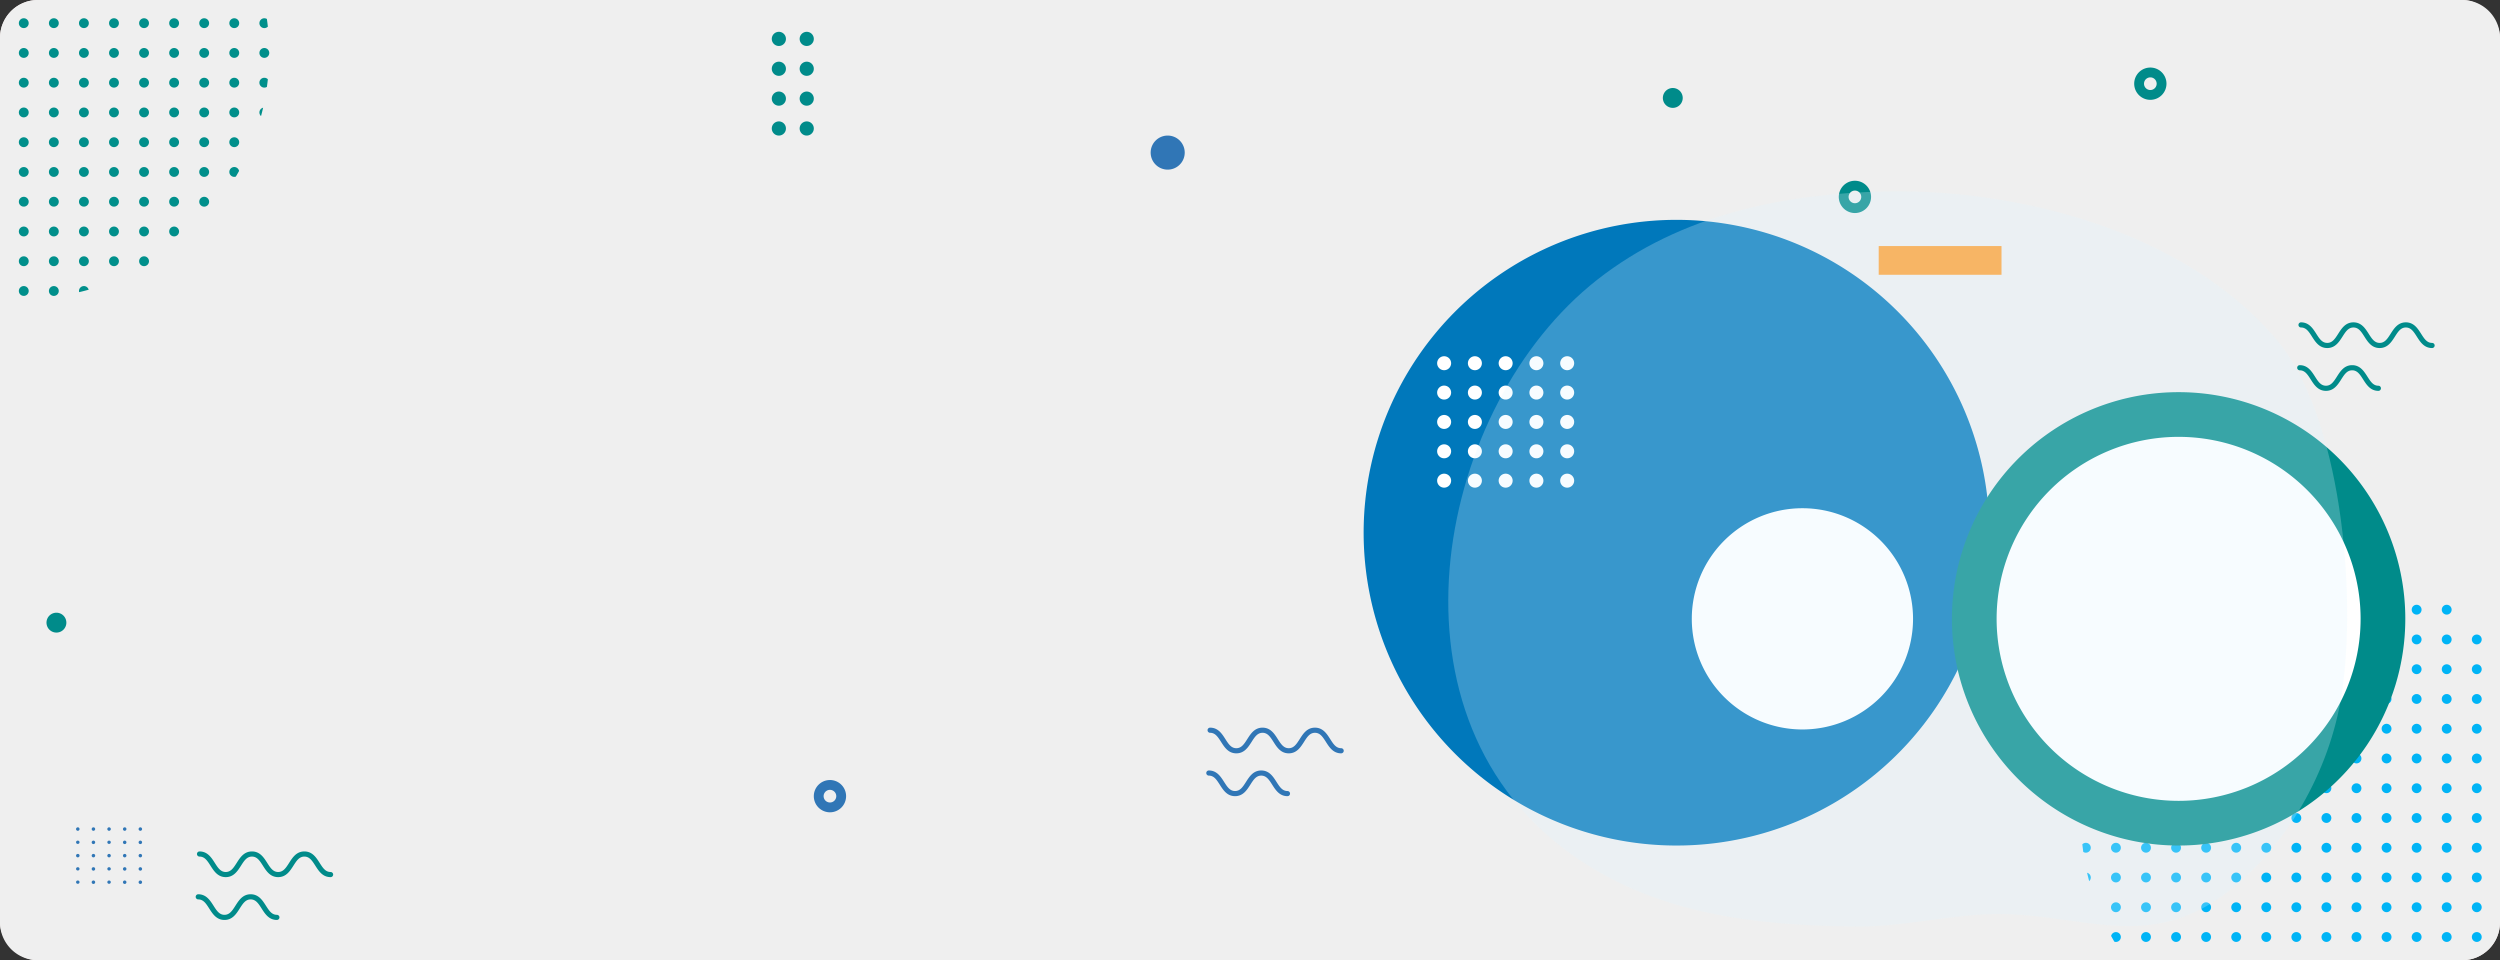 <svg xmlns="http://www.w3.org/2000/svg" xmlns:xlink="http://www.w3.org/1999/xlink" width="1320" height="507" viewBox="0 0 1320 507">
  <rect x="0" y="0" width="1320" height="507" fill="#333333" stroke="none"/>
  <defs>
    <clipPath id="clip-path">
      <rect id="Rectángulo_346465" data-name="Rectángulo 346465" width="1320" height="507" rx="20" transform="translate(144.333 70)" fill="#fceae8"/>
    </clipPath>
    <clipPath id="clip-path-2">
      <rect id="Rectángulo_346464" data-name="Rectángulo 346464" width="1369.035" height="599.53" fill="#008b8a"/>
    </clipPath>
    <clipPath id="clip-path-3">
      <rect id="Rectángulo_33768" data-name="Rectángulo 33768" width="550" height="431" transform="translate(-10438 -12832)" fill="none" stroke="#707070" stroke-width="1"/>
    </clipPath>
    <clipPath id="clip-path-4">
      <rect id="Rectángulo_33845" data-name="Rectángulo 33845" width="550" height="377.205" transform="translate(0 0)" fill="none"/>
    </clipPath>
    <clipPath id="clip-path-5">
      <rect id="Rectángulo_33841" data-name="Rectángulo 33841" width="474.637" height="388.239" fill="none"/>
    </clipPath>
  </defs>
  <g id="Grupo_1015243" data-name="Grupo 1015243" transform="translate(-144.333 -71)">
    <path id="Trazado_710606" data-name="Trazado 710606" d="M713,351.75a8.99,8.99,0,1,1-8.992-8.99A8.992,8.992,0,0,1,713,351.75" transform="translate(487.367 203.771)" fill="#3076b6"/>
    <g id="Grupo_1002305" data-name="Grupo 1002305" transform="translate(11218.248 12512.086)">
      <path id="Trazado_99257" data-name="Trazado 99257" d="M416.049,103.656a.918.918,0,1,1-.918-.877A.9.9,0,0,1,416.049,103.656Z" transform="translate(-11447.97 -12119.038)" fill="#3076b6"/>
      <path id="Trazado_99258" data-name="Trazado 99258" d="M424.495,103.656a.918.918,0,1,1-.917-.877A.9.9,0,0,1,424.495,103.656Z" transform="translate(-11448.161 -12119.038)" fill="#3076b6"/>
      <path id="Trazado_99259" data-name="Trazado 99259" d="M432.941,103.656a.918.918,0,1,1-.917-.877A.9.9,0,0,1,432.941,103.656Z" transform="translate(-11448.352 -12119.038)" fill="#3076b6"/>
      <path id="Trazado_99260" data-name="Trazado 99260" d="M441.388,103.656a.918.918,0,1,1-.918-.877A.9.9,0,0,1,441.388,103.656Z" transform="translate(-11448.543 -12119.038)" fill="#3076b6"/>
      <path id="Trazado_99261" data-name="Trazado 99261" d="M449.834,103.656a.918.918,0,1,1-.917-.877A.9.9,0,0,1,449.834,103.656Z" transform="translate(-11448.733 -12119.038)" fill="#3076b6"/>
      <ellipse id="Elipse_3975" data-name="Elipse 3975" cx="0.917" cy="0.877" rx="0.917" ry="0.877" transform="translate(-11033.756 -12009.241)" fill="#3076b6"/>
      <path id="Trazado_99268" data-name="Trazado 99268" d="M424.495,111.164a.918.918,0,1,1-.917-.877A.9.9,0,0,1,424.495,111.164Z" transform="translate(-11448.161 -12119.528)" fill="#3076b6"/>
      <ellipse id="Elipse_3976" data-name="Elipse 3976" cx="0.917" cy="0.877" rx="0.917" ry="0.877" transform="translate(-11017.245 -12009.241)" fill="#3076b6"/>
      <path id="Trazado_99269" data-name="Trazado 99269" d="M441.388,111.164a.918.918,0,1,1-.918-.877A.9.9,0,0,1,441.388,111.164Z" transform="translate(-11448.543 -12119.528)" fill="#3076b6"/>
      <path id="Trazado_99270" data-name="Trazado 99270" d="M449.834,111.164a.918.918,0,1,1-.917-.877A.9.9,0,0,1,449.834,111.164Z" transform="translate(-11448.733 -12119.528)" fill="#3076b6"/>
      <path id="Trazado_99274" data-name="Trazado 99274" d="M416.049,118.672a.918.918,0,1,1-.918-.878A.9.9,0,0,1,416.049,118.672Z" transform="translate(-11447.97 -12120.019)" fill="#3076b6"/>
      <path id="Trazado_99275" data-name="Trazado 99275" d="M424.495,118.672a.918.918,0,1,1-.917-.878A.9.9,0,0,1,424.495,118.672Z" transform="translate(-11448.161 -12120.019)" fill="#3076b6"/>
      <path id="Trazado_99276" data-name="Trazado 99276" d="M432.941,118.672a.918.918,0,1,1-.917-.878A.9.9,0,0,1,432.941,118.672Z" transform="translate(-11448.352 -12120.019)" fill="#3076b6"/>
      <path id="Trazado_99277" data-name="Trazado 99277" d="M441.388,118.672a.918.918,0,1,1-.918-.878A.9.9,0,0,1,441.388,118.672Z" transform="translate(-11448.543 -12120.019)" fill="#3076b6"/>
      <path id="Trazado_99278" data-name="Trazado 99278" d="M449.834,118.672a.918.918,0,1,1-.917-.878A.9.9,0,0,1,449.834,118.672Z" transform="translate(-11448.733 -12120.019)" fill="#3076b6"/>
      <ellipse id="Elipse_3980" data-name="Elipse 3980" cx="0.917" cy="0.877" rx="0.917" ry="0.877" transform="translate(-11033.756 -11995.206)" fill="#3076b6"/>
      <path id="Trazado_99285" data-name="Trazado 99285" d="M424.495,126.18a.918.918,0,1,1-.917-.878A.9.9,0,0,1,424.495,126.18Z" transform="translate(-11448.161 -12120.509)" fill="#3076b6"/>
      <ellipse id="Elipse_3981" data-name="Elipse 3981" cx="0.917" cy="0.877" rx="0.917" ry="0.877" transform="translate(-11017.245 -11995.206)" fill="#3076b6"/>
      <path id="Trazado_99286" data-name="Trazado 99286" d="M441.388,126.18a.918.918,0,1,1-.918-.878A.9.9,0,0,1,441.388,126.18Z" transform="translate(-11448.543 -12120.509)" fill="#3076b6"/>
      <path id="Trazado_99287" data-name="Trazado 99287" d="M449.834,126.18a.918.918,0,1,1-.917-.878A.9.9,0,0,1,449.834,126.18Z" transform="translate(-11448.733 -12120.509)" fill="#3076b6"/>
      <ellipse id="Elipse_3985" data-name="Elipse 3985" cx="0.917" cy="0.877" rx="0.917" ry="0.877" transform="translate(-11033.756 -11988.189)" fill="#3076b6"/>
      <path id="Trazado_99291" data-name="Trazado 99291" d="M424.495,133.688a.918.918,0,1,1-.917-.878A.9.9,0,0,1,424.495,133.688Z" transform="translate(-11448.161 -12120.999)" fill="#3076b6"/>
      <ellipse id="Elipse_3986" data-name="Elipse 3986" cx="0.917" cy="0.877" rx="0.917" ry="0.877" transform="translate(-11017.245 -11988.189)" fill="#3076b6"/>
      <path id="Trazado_99292" data-name="Trazado 99292" d="M441.388,133.688a.918.918,0,1,1-.918-.878A.9.9,0,0,1,441.388,133.688Z" transform="translate(-11448.543 -12120.999)" fill="#3076b6"/>
      <path id="Trazado_99293" data-name="Trazado 99293" d="M449.834,133.688a.918.918,0,1,1-.917-.878A.9.9,0,0,1,449.834,133.688Z" transform="translate(-11448.733 -12120.999)" fill="#3076b6"/>
    </g>
    <rect id="Rectángulo_346463" data-name="Rectángulo 346463" width="1320" height="507" rx="20" transform="translate(144.333 71)" fill="#fceae8"/>
    <path id="Trazado_710607" data-name="Trazado 710607" d="M20,0H1300a20,20,0,0,1,20,20V487a20,20,0,0,1-20,20H20A20,20,0,0,1,0,487V20A20,20,0,0,1,20,0Z" transform="translate(144.333 71)" fill="#efefef"/>
    <g id="Enmascarar_grupo_998582" data-name="Enmascarar grupo 998582" transform="translate(0 1)" clip-path="url(#clip-path)">
      <g id="Grupo_1002307" data-name="Grupo 1002307" transform="translate(130.266 27.66)">
        <g id="Grupo_1002306" data-name="Grupo 1002306" clip-path="url(#clip-path-2)">
          <path id="Trazado_710608" data-name="Trazado 710608" d="M240.761,109.982a2.6,2.6,0,1,1-2.6,2.6,2.6,2.6,0,0,1,2.6-2.6m-18.483,2.6a2.6,2.6,0,1,0,2.6-2.6,2.6,2.6,0,0,0-2.6,2.6m-15.874,0a2.6,2.6,0,1,0,2.6-2.6,2.6,2.6,0,0,0-2.6,2.6M5.2,96.871a2.585,2.585,0,0,0-.864-1.923c-.385,1.47-.761,2.944-1.1,4.434A2.6,2.6,0,0,0,5.2,96.871m185.324,15.71a2.6,2.6,0,1,0,2.6-2.6,2.6,2.6,0,0,0-2.6,2.6M2.6,115.177a2.6,2.6,0,1,0-1.359-4.806c-.186,1.338-.356,2.678-.5,4.028a2.587,2.587,0,0,0,1.859.778m76.787-2.6a2.6,2.6,0,1,0,2.6-2.6,2.6,2.6,0,0,0-2.6,2.6m47.632,0a2.6,2.6,0,1,0,2.6-2.6,2.6,2.6,0,0,0-2.6,2.6m-15.88,0a2.6,2.6,0,1,0,2.6-2.6,2.6,2.6,0,0,0-2.6,2.6m-15.875,0a2.6,2.6,0,1,0,2.6-2.6,2.6,2.6,0,0,0-2.6,2.6m47.635,0a2.6,2.6,0,1,0,2.6-2.6,2.593,2.593,0,0,0-2.6,2.6m79.379-15.71a2.6,2.6,0,1,0,2.6-2.6,2.607,2.607,0,0,0-2.6,2.6m-63.505,15.71a2.6,2.6,0,1,0,2.6-2.6,2.6,2.6,0,0,0-2.6,2.6m15.877,0a2.6,2.6,0,1,0,2.605-2.6,2.595,2.595,0,0,0-2.605,2.6m15.877-15.71a2.6,2.6,0,1,0,2.6-2.6,2.6,2.6,0,0,0-2.6,2.6m-47.627,0a2.6,2.6,0,1,0,2.6-2.6,2.6,2.6,0,0,0-2.6,2.6m15.874,0a2.6,2.6,0,1,0,2.6-2.6,2.6,2.6,0,0,0-2.6,2.6m-127.017,0a2.6,2.6,0,1,0,2.6-2.6,2.6,2.6,0,0,0-2.6,2.6m174.649,0a2.6,2.6,0,1,0,2.6-2.6,2.6,2.6,0,0,0-2.6,2.6m31.753,0a2.6,2.6,0,1,0,2.6-2.6,2.608,2.608,0,0,0-2.6,2.6m-63.508,0a2.6,2.6,0,1,0,2.605-2.6,2.6,2.6,0,0,0-2.605,2.6m-111.143,0a2.6,2.6,0,1,0,2.6-2.6,2.607,2.607,0,0,0-2.6,2.6m-15.872,0a2.6,2.6,0,1,0,2.6-2.6,2.6,2.6,0,0,0-2.6,2.6m31.753,0a2.6,2.6,0,1,0,2.6-2.6,2.6,2.6,0,0,0-2.6,2.6m47.632,0a2.6,2.6,0,1,0,2.6-2.6,2.6,2.6,0,0,0-2.6,2.6m-31.755,0a2.6,2.6,0,1,0,2.6-2.6,2.6,2.6,0,0,0-2.6,2.6m15.875,0a2.6,2.6,0,1,0,2.6-2.6,2.606,2.606,0,0,0-2.6,2.6m-95.262,0a2.6,2.6,0,1,0,2.6-2.6,2.6,2.6,0,0,0-2.6,2.6m47.629,15.71a2.6,2.6,0,1,0,2.6-2.6,2.6,2.6,0,0,0-2.6,2.6M47.633,128.293a2.6,2.6,0,1,0,2.6-2.6,2.6,2.6,0,0,0-2.6,2.6m-31.756,0a2.6,2.6,0,1,0,2.6-2.6,2.6,2.6,0,0,0-2.6,2.6m47.629,0a2.6,2.6,0,1,0,2.6-2.6,2.6,2.6,0,0,0-2.6,2.6M2.6,146.607a2.6,2.6,0,1,0,0-5.2,2.574,2.574,0,0,0-1.859.784c.144,1.353.313,2.687.5,4.025a2.6,2.6,0,0,0,1.359.394m76.787-18.314a2.6,2.6,0,1,0,2.6-2.6,2.6,2.6,0,0,0-2.6,2.6M174.649,144a2.6,2.6,0,1,0,2.605-2.6,2.6,2.6,0,0,0-2.605,2.6m-79.385-15.71a2.6,2.6,0,1,0,2.6-2.6,2.6,2.6,0,0,0-2.6,2.6M158.772,144a2.6,2.6,0,1,0,2.6-2.6,2.6,2.6,0,0,0-2.6,2.6m63.505,0a2.6,2.6,0,1,0,2.6-2.6,2.607,2.607,0,0,0-2.6,2.6m-31.752,0a2.6,2.6,0,1,0,2.6-2.6,2.6,2.6,0,0,0-2.6,2.6m47.632,0a2.6,2.6,0,1,0,2.6-2.6,2.608,2.608,0,0,0-2.6,2.6M206.4,144a2.6,2.6,0,1,0,2.6-2.6,2.6,2.6,0,0,0-2.6,2.6M31.755,128.293a2.6,2.6,0,1,0,2.6-2.6,2.6,2.6,0,0,0-2.6,2.6M0,128.293a2.6,2.6,0,1,0,2.6-2.6,2.6,2.6,0,0,0-2.6,2.6m15.877-15.712a2.6,2.6,0,1,0,2.6-2.6,2.6,2.6,0,0,0-2.6,2.6m222.28,15.712a2.6,2.6,0,1,0,2.6-2.6,2.6,2.6,0,0,0-2.6,2.6m-15.88,0a2.6,2.6,0,1,0,2.6-2.6,2.6,2.6,0,0,0-2.6,2.6M31.755,112.581a2.6,2.6,0,1,0,2.6-2.6,2.594,2.594,0,0,0-2.6,2.6m15.878,0a2.6,2.6,0,1,0,2.6-2.6,2.6,2.6,0,0,0-2.6,2.6M142.9,128.293a2.6,2.6,0,1,0,2.6-2.6,2.6,2.6,0,0,0-2.6,2.6m15.874,0a2.6,2.6,0,1,0,2.6-2.6,2.6,2.6,0,0,0-2.6,2.6m-47.633,0a2.6,2.6,0,1,0,2.6-2.6,2.6,2.6,0,0,0-2.6,2.6m95.265,0a2.6,2.6,0,1,0,2.6-2.6,2.6,2.6,0,0,0-2.6,2.6m-79.385,0a2.6,2.6,0,1,0,2.6-2.6,2.6,2.6,0,0,0-2.6,2.6m63.507,0a2.6,2.6,0,1,0,2.6-2.6,2.6,2.6,0,0,0-2.6,2.6m-15.877,0a2.6,2.6,0,1,0,2.605-2.6,2.6,2.6,0,0,0-2.605,2.6M79.387,18.314a2.6,2.6,0,1,0,2.6-2.6,2.594,2.594,0,0,0-2.6,2.6M206.4,65.446a2.6,2.6,0,1,0,2.6-2.6,2.592,2.592,0,0,0-2.6,2.6M127.018,34.027a2.6,2.6,0,1,0,2.6-2.6,2.6,2.6,0,0,0-2.6,2.6m-31.755,0a2.6,2.6,0,1,0,2.6-2.6,2.6,2.6,0,0,0-2.6,2.6m15.875,0a2.6,2.6,0,1,0,2.6-2.6,2.6,2.6,0,0,0-2.6,2.6m47.633,0a2.6,2.6,0,1,0,2.6-2.6,2.6,2.6,0,0,0-2.6,2.6m31.753,0a2.6,2.6,0,1,0,2.6-2.6,2.6,2.6,0,0,0-2.6,2.6m21.077,0a2.6,2.6,0,1,0-2.6,2.6,2.6,2.6,0,0,0,2.6-2.6M161.371,5.207a2.6,2.6,0,0,0,2.508-1.95c-1.664-.451-3.333-.881-5.029-1.27a2.749,2.749,0,0,0-.079.618,2.6,2.6,0,0,0,2.6,2.6m79.39,183.326a2.6,2.6,0,1,0,0,5.2,2.4,2.4,0,0,0,.839-.154c.583-.984,1.155-1.979,1.7-2.985a2.6,2.6,0,0,0-2.536-2.063M79.387,34.027a2.6,2.6,0,1,0,2.6-2.6,2.6,2.6,0,0,0-2.6,2.6m95.262,0a2.6,2.6,0,1,0,2.605-2.6,2.6,2.6,0,0,0-2.605,2.6m-127.015,0a2.6,2.6,0,1,0,2.6-2.6,2.6,2.6,0,0,0-2.6,2.6m15.872,0a2.6,2.6,0,1,0,2.6-2.6,2.607,2.607,0,0,0-2.6,2.6m79.393,0a2.6,2.6,0,1,0,2.6-2.6,2.6,2.6,0,0,0-2.6,2.6m47.627-15.713a2.6,2.6,0,1,0,2.6-2.6,2.595,2.595,0,0,0-2.6,2.6M111.139,2.605A2.6,2.6,0,1,0,113.739,0a2.6,2.6,0,0,0-2.6,2.605m63.51,15.709a2.6,2.6,0,1,0,2.605-2.6,2.594,2.594,0,0,0-2.605,2.6m-111.143,0a2.6,2.6,0,1,0,2.6-2.6,2.6,2.6,0,0,0-2.6,2.6M127.018,2.605A2.6,2.6,0,1,0,129.618,0a2.6,2.6,0,0,0-2.6,2.605m15.88,0A2.6,2.6,0,1,0,145.494,0a2.6,2.6,0,0,0-2.6,2.605m-45.037,2.6a2.6,2.6,0,0,0,2.6-2.6,2.143,2.143,0,0,0-.085-.618c-1.691.389-3.356.819-5.017,1.27a2.592,2.592,0,0,0,2.5,1.95m13.278,13.106a2.6,2.6,0,1,0,2.6-2.6,2.6,2.6,0,0,0-2.6,2.6m-15.875,0a2.6,2.6,0,1,0,2.6-2.6,2.6,2.6,0,0,0-2.6,2.6M142.9,144a2.6,2.6,0,1,0,2.6-2.6,2.6,2.6,0,0,0-2.6,2.6m0-125.689a2.6,2.6,0,1,0,2.6-2.6,2.592,2.592,0,0,0-2.6,2.6m15.874,0a2.6,2.6,0,1,0,2.6-2.6,2.594,2.594,0,0,0-2.6,2.6m-31.753,0a2.6,2.6,0,1,0,2.6-2.6,2.594,2.594,0,0,0-2.6,2.6m111.139,62.85a2.6,2.6,0,1,0,2.6-2.6,2.6,2.6,0,0,0-2.6,2.6m-79.385,0a2.6,2.6,0,1,0,2.6-2.6,2.6,2.6,0,0,0-2.6,2.6m-15.874,0a2.6,2.6,0,1,0,2.6-2.6,2.6,2.6,0,0,0-2.6,2.6m31.75,0a2.6,2.6,0,1,0,2.605-2.6,2.6,2.6,0,0,0-2.605,2.6m15.877,0a2.6,2.6,0,1,0,2.6-2.6,2.6,2.6,0,0,0-2.6,2.6m15.878,0a2.6,2.6,0,1,0,2.6-2.6,2.6,2.6,0,0,0-2.6,2.6m-79.385,0a2.6,2.6,0,1,0,2.6-2.6,2.6,2.6,0,0,0-2.6,2.6m-95.263,0a2.6,2.6,0,1,0,2.6-2.6,2.6,2.6,0,0,0-2.6,2.6m15.878,0a2.6,2.6,0,1,0,2.6-2.6,2.6,2.6,0,0,0-2.6,2.6m15.872,0a2.6,2.6,0,1,0,2.6-2.6,2.6,2.6,0,0,0-2.6,2.6m-47.629,0a2.6,2.6,0,1,0,2.6-2.6,2.6,2.6,0,0,0-2.6,2.6m95.262,0a2.6,2.6,0,1,0,2.6-2.6,2.6,2.6,0,0,0-2.6,2.6m-31.752,0a2.6,2.6,0,1,0,2.6-2.6,2.6,2.6,0,0,0-2.6,2.6m15.877,0a2.6,2.6,0,1,0,2.6-2.6,2.6,2.6,0,0,0-2.6,2.6M222.277,65.446a2.6,2.6,0,1,0,2.6-2.6,2.595,2.595,0,0,0-2.6,2.6m-63.505,0a2.6,2.6,0,1,0,2.6-2.6,2.591,2.591,0,0,0-2.6,2.6m-15.874,0a2.6,2.6,0,1,0,2.6-2.6,2.589,2.589,0,0,0-2.6,2.6m79.379,15.718a2.6,2.6,0,1,0,2.6-2.6,2.6,2.6,0,0,0-2.6,2.6M111.139,65.446a2.6,2.6,0,1,0,2.6-2.6,2.594,2.594,0,0,0-2.6,2.6m79.387,0a2.6,2.6,0,1,0,2.6-2.6,2.592,2.592,0,0,0-2.6,2.6m-15.877,0a2.6,2.6,0,1,0,2.605-2.6,2.591,2.591,0,0,0-2.605,2.6m-47.63,0a2.6,2.6,0,1,0,2.6-2.6,2.591,2.591,0,0,0-2.6,2.6m-79.385,0a2.6,2.6,0,1,0,2.6-2.6,2.592,2.592,0,0,0-2.6,2.6m-15.878,0a2.6,2.6,0,1,0,2.6-2.6,2.59,2.59,0,0,0-2.6,2.6m47.632,0a2.6,2.6,0,1,0,2.6-2.6,2.591,2.591,0,0,0-2.6,2.6m-15.881,0a2.6,2.6,0,1,0,2.6-2.6,2.6,2.6,0,0,0-2.6,2.6m31.758,0a2.6,2.6,0,1,0,2.6-2.6,2.593,2.593,0,0,0-2.6,2.6m52.83,172.826a2.6,2.6,0,1,0-2.6,2.6,2.6,2.6,0,0,0,2.6-2.6M68.71,49.737a2.6,2.6,0,1,0-2.6,2.6,2.6,2.6,0,0,0,2.6-2.6m187.925,60.245a2.6,2.6,0,1,0,1.856,4.417c-.142-1.356-.312-2.69-.5-4.028a2.591,2.591,0,0,0-1.358-.389M84.587,49.737a2.6,2.6,0,1,0-2.6,2.6,2.6,2.6,0,0,0,2.6-2.6m15.874,0a2.6,2.6,0,1,0-2.6,2.6,2.6,2.6,0,0,0,2.6-2.6m137.7,15.709a2.6,2.6,0,0,0,5.139.539c-.542-1-1.114-2-1.7-2.985a2.551,2.551,0,0,0-.839-.153,2.6,2.6,0,0,0-2.6,2.6m15.877,31.425a2.6,2.6,0,0,0,1.957,2.511c-.335-1.49-.708-2.964-1.1-4.434a2.582,2.582,0,0,0-.861,1.923M52.833,49.737a2.6,2.6,0,1,0-2.6,2.6,2.6,2.6,0,0,0,2.6-2.6m127.015,0a2.6,2.6,0,1,0-2.595,2.6,2.6,2.6,0,0,0,2.595-2.6m15.877,0a2.6,2.6,0,1,0-2.6,2.6,2.6,2.6,0,0,0,2.6-2.6m15.877,0a2.6,2.6,0,1,0-2.6,2.6,2.6,2.6,0,0,0,2.6-2.6m-47.629,0a2.6,2.6,0,1,0-2.6,2.6,2.6,2.6,0,0,0,2.6-2.6m-31.753,0a2.6,2.6,0,1,0-2.6,2.6,2.6,2.6,0,0,0,2.6-2.6m15.874,0a2.6,2.6,0,1,0-2.6,2.6,2.6,2.6,0,0,0,2.6-2.6m-31.753,0a2.6,2.6,0,1,0-2.6,2.6,2.6,2.6,0,0,0,2.6-2.6m-5.2,157.116a2.6,2.6,0,1,0,2.6-2.605,2.6,2.6,0,0,0-2.6,2.605m15.88,0a2.6,2.6,0,1,0,2.6-2.605,2.6,2.6,0,0,0-2.6,2.605m-31.755,0a2.6,2.6,0,1,0,2.6-2.605,2.6,2.6,0,0,0-2.6,2.605m63.508,0a2.6,2.6,0,1,0,2.6-2.605,2.6,2.6,0,0,0-2.6,2.605m-79.385,0a2.6,2.6,0,1,0,2.6-2.605,2.6,2.6,0,0,0-2.6,2.605m63.511,0a2.6,2.6,0,1,0,2.6-2.605,2.6,2.6,0,0,0-2.6,2.605m113.736-81.161a2.6,2.6,0,1,0,2.6,2.6,2.6,2.6,0,0,0-2.6-2.6M63.505,206.853a2.6,2.6,0,1,0,2.6-2.605,2.606,2.606,0,0,0-2.6,2.605m190.528-47.138a2.578,2.578,0,0,0,.861,1.921c.387-1.467.761-2.944,1.1-4.428a2.586,2.586,0,0,0-1.957,2.507m2.6-18.311a2.6,2.6,0,1,0,1.358,4.809c.186-1.338.356-2.672.5-4.025a2.58,2.58,0,0,0-1.856-.784m-29.159,65.449a2.6,2.6,0,1,0-2.6,2.6,2.6,2.6,0,0,0,2.6-2.6m-195.721,0a2.6,2.6,0,1,0,2.6-2.605,2.6,2.6,0,0,0-2.6,2.605m15.878,0a2.6,2.6,0,1,0,2.6-2.605,2.6,2.6,0,0,0-2.6,2.605m148.092,31.419a2.6,2.6,0,1,0-2.6,2.6,2.6,2.6,0,0,0,2.6-2.6M100.46,222.563a2.6,2.6,0,1,0-2.6,2.6,2.6,2.6,0,0,0,2.6-2.6m15.88,0a2.6,2.6,0,1,0-2.6,2.6,2.608,2.608,0,0,0,2.6-2.6m31.753,0a2.6,2.6,0,1,0-2.6,2.6,2.606,2.606,0,0,0,2.6-2.6m-15.874,0a2.6,2.6,0,1,0-2.6,2.6,2.607,2.607,0,0,0,2.6-2.6m-63.51,0a2.6,2.6,0,1,0-2.6,2.6,2.607,2.607,0,0,0,2.6-2.6m105.939-15.71a2.6,2.6,0,1,0,2.605-2.605,2.6,2.6,0,0,0-2.605,2.605m-90.062,15.71a2.6,2.6,0,1,0-2.6,2.6,2.6,2.6,0,0,0,2.6-2.6m-36.953,0a2.6,2.6,0,1,0,2.6-2.608,2.6,2.6,0,0,0-2.6,2.608m163.969,0a2.6,2.6,0,1,0-2.6,2.6,2.6,2.6,0,0,0,2.6-2.6M100.46,253.985a2.592,2.592,0,0,0-5.1-.662c1.661.453,3.333.889,5.017,1.279a2.158,2.158,0,0,0,.085-.618M127.018,144a2.6,2.6,0,1,0,2.6-2.6,2.6,2.6,0,0,0-2.6,2.6m52.83,78.56a2.6,2.6,0,1,0-2.595,2.6,2.606,2.606,0,0,0,2.595-2.6m-15.875,0a2.6,2.6,0,1,0-2.6,2.6,2.608,2.608,0,0,0,2.6-2.6m-2.6,28.82a2.6,2.6,0,0,0-2.6,2.6,2.772,2.772,0,0,0,.079.618c1.7-.391,3.365-.827,5.029-1.279a2.6,2.6,0,0,0-2.508-1.941m-34.353,2.6a2.6,2.6,0,1,0,2.6-2.6,2.6,2.6,0,0,0-2.6,2.6M227.476,49.737a2.6,2.6,0,1,0-2.6,2.6,2.594,2.594,0,0,0,2.6-2.6M111.139,253.985a2.6,2.6,0,1,0,2.6-2.6,2.6,2.6,0,0,0-2.6,2.6m36.955,0a2.6,2.6,0,1,0-2.6,2.6,2.6,2.6,0,0,0,2.6-2.6m31.755-15.713a2.6,2.6,0,1,0-2.595,2.6,2.6,2.6,0,0,0,2.595-2.6M18.474,68.042A2.6,2.6,0,1,0,17.628,63q-.863,1.485-1.692,2.985a2.6,2.6,0,0,0,2.539,2.057m13.281-18.3a2.6,2.6,0,1,0,2.6-2.6,2.6,2.6,0,0,0-2.6,2.6M132.22,238.272a2.6,2.6,0,1,0-2.6,2.6,2.6,2.6,0,0,0,2.6-2.6m-47.633,0a2.6,2.6,0,1,0-2.6,2.6,2.6,2.6,0,0,0,2.6-2.6m31.753,0a2.6,2.6,0,1,0-2.6,2.6,2.6,2.6,0,0,0,2.6-2.6m47.633,0a2.6,2.6,0,1,0-2.6,2.6,2.6,2.6,0,0,0,2.6-2.6m-63.513,0a2.6,2.6,0,1,0-2.6,2.6,2.6,2.6,0,0,0,2.6-2.6m-31.75,0a2.6,2.6,0,1,0-2.6,2.6,2.6,2.6,0,0,0,2.6-2.6m127.015-15.709a2.6,2.6,0,1,0-2.6,2.6,2.607,2.607,0,0,0,2.6-2.6M79.387,159.715a2.6,2.6,0,1,0,2.6-2.6,2.6,2.6,0,0,0-2.6,2.6m15.877,0a2.6,2.6,0,1,0,2.6-2.6,2.6,2.6,0,0,0-2.6,2.6m-31.758,0a2.6,2.6,0,1,0,2.6-2.6,2.6,2.6,0,0,0-2.6,2.6m63.513,0a2.6,2.6,0,1,0,2.6-2.6,2.6,2.6,0,0,0-2.6,2.6m15.88,0a2.6,2.6,0,1,0,2.6-2.6,2.595,2.595,0,0,0-2.6,2.6m-95.265,0a2.6,2.6,0,1,0,2.6-2.6,2.6,2.6,0,0,0-2.6,2.6m63.505,0a2.6,2.6,0,1,0,2.6-2.6,2.6,2.6,0,0,0-2.6,2.6m111.139,15.71a2.6,2.6,0,1,0,2.6-2.6,2.6,2.6,0,0,0-2.6,2.6M31.755,159.715a2.6,2.6,0,1,0,2.6-2.6,2.6,2.6,0,0,0-2.6,2.6M206.4,175.425a2.6,2.6,0,1,0,2.6-2.6,2.6,2.6,0,0,0-2.6,2.6m31.753,0a2.6,2.6,0,1,0,2.6-2.6,2.6,2.6,0,0,0-2.6,2.6m-222.28-15.71a2.6,2.6,0,1,0,2.6-2.6,2.6,2.6,0,0,0-2.6,2.6m-10.675,0a2.584,2.584,0,0,0-1.962-2.507c.336,1.484.713,2.961,1.1,4.428a2.581,2.581,0,0,0,.864-1.921M31.755,144a2.6,2.6,0,1,0,2.6-2.6,2.6,2.6,0,0,0-2.6,2.6m47.632,0a2.6,2.6,0,1,0,2.6-2.6,2.6,2.6,0,0,0-2.6,2.6m111.139,31.422a2.6,2.6,0,1,0,2.6-2.6,2.6,2.6,0,0,0-2.6,2.6M47.633,144a2.6,2.6,0,1,0,2.6-2.6,2.6,2.6,0,0,0-2.6,2.6m111.139,15.712a2.6,2.6,0,1,0,2.6-2.6,2.6,2.6,0,0,0-2.6,2.6M95.263,144a2.6,2.6,0,1,0,2.6-2.6,2.605,2.605,0,0,0-2.6,2.6m15.875,0a2.6,2.6,0,1,0,2.6-2.6,2.606,2.606,0,0,0-2.6,2.6m-47.633,0a2.6,2.6,0,1,0,2.6-2.6,2.607,2.607,0,0,0-2.6,2.6m127.02,15.712a2.6,2.6,0,1,0,2.6-2.6,2.6,2.6,0,0,0-2.6,2.6m15.878,0a2.6,2.6,0,1,0,2.6-2.6,2.6,2.6,0,0,0-2.6,2.6m-31.755,0a2.6,2.6,0,1,0,2.605-2.6,2.6,2.6,0,0,0-2.605,2.6M15.877,144a2.6,2.6,0,1,0,2.6-2.6,2.605,2.605,0,0,0-2.6,2.6m222.28,15.712a2.6,2.6,0,1,0,2.6-2.6,2.6,2.6,0,0,0-2.6,2.6m-15.88,0a2.6,2.6,0,1,0,2.6-2.6,2.6,2.6,0,0,0-2.6,2.6M206.4,191.137a2.6,2.6,0,1,0,2.6-2.6,2.6,2.6,0,0,0-2.6,2.6m-63.505,0a2.6,2.6,0,1,0,2.6-2.6,2.594,2.594,0,0,0-2.6,2.6m-15.88,0a2.6,2.6,0,1,0,2.6-2.6,2.6,2.6,0,0,0-2.6,2.6m31.753,0a2.6,2.6,0,1,0,2.6-2.6,2.6,2.6,0,0,0-2.6,2.6m-47.633,0a2.6,2.6,0,1,0,2.6-2.6,2.6,2.6,0,0,0-2.6,2.6m63.51,0a2.6,2.6,0,1,0,2.605-2.6,2.6,2.6,0,0,0-2.605,2.6m15.877,0a2.6,2.6,0,1,0,2.6-2.6,2.6,2.6,0,0,0-2.6,2.6m-158.77,0a2.6,2.6,0,1,0,2.6-2.6,2.6,2.6,0,0,0-2.6,2.6m15.878,0a2.6,2.6,0,1,0,2.6-2.6,2.6,2.6,0,0,0-2.6,2.6m47.63,0a2.6,2.6,0,1,0,2.6-2.6,2.6,2.6,0,0,0-2.6,2.6m95.262,15.716a2.6,2.6,0,1,0,2.6-2.605,2.6,2.6,0,0,0-2.6,2.605m31.752-15.716a2.6,2.6,0,1,0,2.6-2.6,2.6,2.6,0,0,0-2.6,2.6m-142.891,0a2.6,2.6,0,1,0,2.6-2.6,2.6,2.6,0,0,0-2.6,2.6m-15.881,0a2.6,2.6,0,1,0,2.6-2.6,2.6,2.6,0,0,0-2.6,2.6m-31.75-15.712a2.6,2.6,0,1,0,2.6-2.6,2.594,2.594,0,0,0-2.6,2.6m95.263,0a2.6,2.6,0,1,0,2.6-2.6,2.6,2.6,0,0,0-2.6,2.6m-15.88,0a2.6,2.6,0,1,0,2.6-2.6,2.6,2.6,0,0,0-2.6,2.6m-15.875,0a2.6,2.6,0,1,0,2.6-2.6,2.6,2.6,0,0,0-2.6,2.6m63.508,0a2.6,2.6,0,1,0,2.6-2.6,2.6,2.6,0,0,0-2.6,2.6m-15.874,0a2.6,2.6,0,1,0,2.6-2.6,2.593,2.593,0,0,0-2.6,2.6m-63.511,0a2.6,2.6,0,1,0,2.6-2.6,2.6,2.6,0,0,0-2.6,2.6M206.4,206.853a2.6,2.6,0,1,0,2.6-2.605,2.6,2.6,0,0,0-2.6,2.605M21.078,191.137a2.6,2.6,0,0,0-5.142-.54q.827,1.51,1.692,2.985a2.46,2.46,0,0,0,.846.154,2.6,2.6,0,0,0,2.6-2.6m-5.2-15.712a2.6,2.6,0,1,0,2.6-2.6,2.6,2.6,0,0,0-2.6,2.6m158.772,0a2.6,2.6,0,1,0,2.605-2.6,2.6,2.6,0,0,0-2.605,2.6m-127.015,0a2.6,2.6,0,1,0,2.6-2.6,2.6,2.6,0,0,0-2.6,2.6m15.872,0a2.6,2.6,0,1,0,2.6-2.6,2.6,2.6,0,0,0-2.6,2.6" transform="translate(-103 -58)" fill="#008f8b"/>
          <path id="Trazado_710609" data-name="Trazado 710609" d="M973.883,336.528a2.6,2.6,0,1,1-2.6,2.6,2.6,2.6,0,0,1,2.6-2.6m-18.482,2.6a2.6,2.6,0,1,0,2.6-2.6,2.6,2.6,0,0,0-2.6,2.6m-15.874,0a2.6,2.6,0,1,0,2.6-2.6,2.595,2.595,0,0,0-2.6,2.6m-201.2-15.71a2.584,2.584,0,0,0-.864-1.921c-.385,1.47-.761,2.943-1.1,4.434a2.6,2.6,0,0,0,1.96-2.513m185.324,15.71a2.6,2.6,0,1,0,2.6-2.6,2.6,2.6,0,0,0-2.6,2.6m-187.926,2.6a2.6,2.6,0,1,0-1.361-4.806c-.185,1.338-.354,2.679-.5,4.028a2.583,2.583,0,0,0,1.859.778m76.786-2.6a2.6,2.6,0,1,0,2.6-2.6,2.6,2.6,0,0,0-2.6,2.6m47.633,0a2.6,2.6,0,1,0,2.6-2.6,2.6,2.6,0,0,0-2.6,2.6m-15.88,0a2.6,2.6,0,1,0,2.6-2.6,2.6,2.6,0,0,0-2.6,2.6m-15.875,0a2.6,2.6,0,1,0,2.6-2.6,2.6,2.6,0,0,0-2.6,2.6m47.635,0a2.6,2.6,0,1,0,2.6-2.6,2.593,2.593,0,0,0-2.6,2.6m79.381-15.71a2.6,2.6,0,1,0,2.6-2.6,2.606,2.606,0,0,0-2.6,2.6M891.9,339.127a2.6,2.6,0,1,0,2.6-2.6,2.594,2.594,0,0,0-2.6,2.6m15.875,0a2.6,2.6,0,1,0,2.605-2.6,2.595,2.595,0,0,0-2.605,2.6m15.877-15.71a2.6,2.6,0,1,0,2.6-2.6,2.6,2.6,0,0,0-2.6,2.6m-47.627,0a2.6,2.6,0,1,0,2.6-2.6,2.6,2.6,0,0,0-2.6,2.6m15.875,0a2.6,2.6,0,1,0,2.6-2.6,2.6,2.6,0,0,0-2.6,2.6m-127.018,0a2.6,2.6,0,1,0,2.6-2.6,2.6,2.6,0,0,0-2.6,2.6m174.65,0a2.6,2.6,0,1,0,2.6-2.6,2.6,2.6,0,0,0-2.6,2.6m31.752,0a2.6,2.6,0,1,0,2.6-2.6,2.608,2.608,0,0,0-2.6,2.6m-63.508,0a2.6,2.6,0,1,0,2.605-2.6,2.6,2.6,0,0,0-2.605,2.6m-111.143,0a2.6,2.6,0,1,0,2.6-2.6,2.607,2.607,0,0,0-2.6,2.6m-15.871,0a2.6,2.6,0,1,0,2.6-2.6,2.6,2.6,0,0,0-2.6,2.6m31.75,0a2.6,2.6,0,1,0,2.6-2.6,2.6,2.6,0,0,0-2.6,2.6m47.633,0a2.6,2.6,0,1,0,2.6-2.6,2.6,2.6,0,0,0-2.6,2.6m-31.755,0a2.6,2.6,0,1,0,2.6-2.6,2.6,2.6,0,0,0-2.6,2.6m15.875,0a2.6,2.6,0,1,0,2.6-2.6,2.606,2.606,0,0,0-2.6,2.6m-95.262,0a2.6,2.6,0,1,0,2.6-2.6,2.6,2.6,0,0,0-2.6,2.6m47.629,15.71a2.6,2.6,0,1,0,2.6-2.6,2.6,2.6,0,0,0-2.6,2.6M780.757,354.84a2.6,2.6,0,1,0,2.6-2.6,2.6,2.6,0,0,0-2.6,2.6m-31.758,0a2.6,2.6,0,1,0,2.6-2.6,2.6,2.6,0,0,0-2.6,2.6m47.629,0a2.6,2.6,0,1,0,2.6-2.6,2.6,2.6,0,0,0-2.6,2.6m-60.906,18.314a2.6,2.6,0,1,0,0-5.2,2.577,2.577,0,0,0-1.859.786c.144,1.352.313,2.686.5,4.024a2.618,2.618,0,0,0,1.361.4m76.786-18.314a2.6,2.6,0,1,0,2.6-2.6,2.6,2.6,0,0,0-2.6,2.6m95.263,15.709a2.6,2.6,0,1,0,2.605-2.6,2.6,2.6,0,0,0-2.605,2.6M828.385,354.84a2.6,2.6,0,1,0,2.6-2.6,2.6,2.6,0,0,0-2.6,2.6m63.51,15.709a2.6,2.6,0,1,0,2.6-2.6,2.6,2.6,0,0,0-2.6,2.6m63.505,0a2.6,2.6,0,1,0,2.6-2.6,2.607,2.607,0,0,0-2.6,2.6m-31.753,0a2.6,2.6,0,1,0,2.6-2.6,2.607,2.607,0,0,0-2.6,2.6m47.632,0a2.6,2.6,0,1,0,2.6-2.6,2.61,2.61,0,0,0-2.6,2.6m-31.752,0a2.6,2.6,0,1,0,2.6-2.6,2.6,2.6,0,0,0-2.6,2.6M764.877,354.84a2.6,2.6,0,1,0,2.6-2.6,2.6,2.6,0,0,0-2.6,2.6m-31.755,0a2.6,2.6,0,1,0,2.6-2.6,2.6,2.6,0,0,0-2.6,2.6M749,339.127a2.6,2.6,0,1,0,2.6-2.6,2.6,2.6,0,0,0-2.6,2.6m222.28,15.713a2.6,2.6,0,1,0,2.6-2.6,2.6,2.6,0,0,0-2.6,2.6m-15.878,0a2.6,2.6,0,1,0,2.6-2.6,2.6,2.6,0,0,0-2.6,2.6M764.877,339.127a2.6,2.6,0,1,0,2.6-2.6,2.594,2.594,0,0,0-2.6,2.6m15.88,0a2.6,2.6,0,1,0,2.6-2.6,2.594,2.594,0,0,0-2.6,2.6M876.02,354.84a2.6,2.6,0,1,0,2.6-2.6,2.6,2.6,0,0,0-2.6,2.6m15.875,0a2.6,2.6,0,1,0,2.6-2.6,2.6,2.6,0,0,0-2.6,2.6m-47.635,0a2.6,2.6,0,1,0,2.6-2.6,2.6,2.6,0,0,0-2.6,2.6m95.266,0a2.6,2.6,0,1,0,2.6-2.6,2.6,2.6,0,0,0-2.6,2.6m-79.387,0a2.6,2.6,0,1,0,2.6-2.6,2.6,2.6,0,0,0-2.6,2.6m63.507,0a2.6,2.6,0,1,0,2.6-2.6,2.6,2.6,0,0,0-2.6,2.6m-15.877,0a2.6,2.6,0,1,0,2.605-2.6,2.6,2.6,0,0,0-2.605,2.6M812.507,244.861a2.6,2.6,0,1,0,2.6-2.6,2.6,2.6,0,0,0-2.6,2.6m127.02,47.132a2.6,2.6,0,1,0,2.6-2.6,2.59,2.59,0,0,0-2.6,2.6M860.14,260.574a2.6,2.6,0,1,0,2.6-2.605,2.6,2.6,0,0,0-2.6,2.605m-31.755,0a2.6,2.6,0,1,0,2.6-2.605,2.605,2.605,0,0,0-2.6,2.605m15.875,0a2.6,2.6,0,1,0,2.6-2.605,2.606,2.606,0,0,0-2.6,2.605m47.635,0a2.6,2.6,0,1,0,2.6-2.605,2.6,2.6,0,0,0-2.6,2.605m31.752,0a2.6,2.6,0,1,0,2.6-2.605,2.605,2.605,0,0,0-2.6,2.605m21.077,0a2.6,2.6,0,1,0-2.6,2.6,2.6,2.6,0,0,0,2.6-2.6m-50.231-28.82A2.6,2.6,0,0,0,897,229.8c-1.664-.451-3.333-.881-5.029-1.27a2.65,2.65,0,0,0-.077.618,2.6,2.6,0,0,0,2.6,2.6m79.39,183.324a2.6,2.6,0,1,0,0,5.2,2.419,2.419,0,0,0,.84-.156c.581-.982,1.154-1.977,1.7-2.985a2.6,2.6,0,0,0-2.536-2.063m-161.376-154.5a2.6,2.6,0,1,0,2.6-2.605,2.6,2.6,0,0,0-2.6,2.605m95.263,0a2.6,2.6,0,1,0,2.605-2.605,2.6,2.6,0,0,0-2.605,2.605m-127.014,0a2.6,2.6,0,1,0,2.6-2.605,2.6,2.6,0,0,0-2.6,2.605m15.871,0a2.6,2.6,0,1,0,2.6-2.605,2.607,2.607,0,0,0-2.6,2.605m79.393,0a2.6,2.6,0,1,0,2.6-2.605,2.6,2.6,0,0,0-2.6,2.605m47.627-15.713a2.6,2.6,0,1,0,2.6-2.6,2.6,2.6,0,0,0-2.6,2.6m-79.387-15.709a2.6,2.6,0,1,0,2.6-2.605,2.6,2.6,0,0,0-2.6,2.605m63.51,15.709a2.6,2.6,0,1,0,2.605-2.6,2.595,2.595,0,0,0-2.605,2.6m-111.143,0a2.6,2.6,0,1,0,2.6-2.6,2.6,2.6,0,0,0-2.6,2.6m63.513-15.709a2.6,2.6,0,1,0,2.6-2.605,2.6,2.6,0,0,0-2.6,2.605m15.88,0a2.6,2.6,0,1,0,2.6-2.605,2.6,2.6,0,0,0-2.6,2.605m-45.037,2.6a2.6,2.6,0,0,0,2.6-2.6,2.186,2.186,0,0,0-.083-.618c-1.692.389-3.356.819-5.018,1.27a2.593,2.593,0,0,0,2.5,1.95m13.278,13.106a2.6,2.6,0,1,0,2.6-2.6,2.6,2.6,0,0,0-2.6,2.6m-15.875,0a2.6,2.6,0,1,0,2.6-2.6,2.6,2.6,0,0,0-2.6,2.6M876.02,370.549a2.6,2.6,0,1,0,2.6-2.6,2.6,2.6,0,0,0-2.6,2.6m0-125.688a2.6,2.6,0,1,0,2.6-2.6,2.593,2.593,0,0,0-2.6,2.6m15.875,0a2.6,2.6,0,1,0,2.6-2.6,2.594,2.594,0,0,0-2.6,2.6m-31.755,0a2.6,2.6,0,1,0,2.6-2.6,2.6,2.6,0,0,0-2.6,2.6m111.139,62.85a2.6,2.6,0,1,0,2.6-2.6,2.6,2.6,0,0,0-2.6,2.6m-79.384,0a2.6,2.6,0,1,0,2.6-2.6,2.6,2.6,0,0,0-2.6,2.6m-15.875,0a2.6,2.6,0,1,0,2.6-2.6,2.6,2.6,0,0,0-2.6,2.6m31.75,0a2.6,2.6,0,1,0,2.605-2.6,2.6,2.6,0,0,0-2.605,2.6m15.877,0a2.6,2.6,0,1,0,2.6-2.6,2.6,2.6,0,0,0-2.6,2.6m15.88,0a2.6,2.6,0,1,0,2.6-2.6,2.6,2.6,0,0,0-2.6,2.6m-79.387,0a2.6,2.6,0,1,0,2.6-2.6,2.6,2.6,0,0,0-2.6,2.6m-95.263,0a2.6,2.6,0,1,0,2.6-2.6,2.6,2.6,0,0,0-2.6,2.6m15.88,0a2.6,2.6,0,1,0,2.6-2.6,2.6,2.6,0,0,0-2.6,2.6m15.871,0a2.6,2.6,0,1,0,2.6-2.6,2.6,2.6,0,0,0-2.6,2.6m-47.629,0a2.6,2.6,0,1,0,2.6-2.6,2.6,2.6,0,0,0-2.6,2.6m95.262,0a2.6,2.6,0,1,0,2.6-2.6,2.6,2.6,0,0,0-2.6,2.6m-31.753,0a2.6,2.6,0,1,0,2.6-2.6,2.6,2.6,0,0,0-2.6,2.6m15.878,0a2.6,2.6,0,1,0,2.6-2.6,2.6,2.6,0,0,0-2.6,2.6M955.4,291.993a2.6,2.6,0,1,0,2.6-2.6,2.592,2.592,0,0,0-2.6,2.6m-63.505,0a2.6,2.6,0,1,0,2.6-2.6,2.589,2.589,0,0,0-2.6,2.6m-15.875,0a2.6,2.6,0,1,0,2.6-2.6,2.588,2.588,0,0,0-2.6,2.6M955.4,307.711a2.6,2.6,0,1,0,2.6-2.6,2.6,2.6,0,0,0-2.6,2.6m-111.14-15.718a2.6,2.6,0,1,0,2.6-2.6,2.593,2.593,0,0,0-2.6,2.6m79.387,0a2.6,2.6,0,1,0,2.6-2.6,2.592,2.592,0,0,0-2.6,2.6m-15.877,0a2.6,2.6,0,1,0,2.605-2.6,2.589,2.589,0,0,0-2.605,2.6m-47.63,0a2.6,2.6,0,1,0,2.6-2.6,2.591,2.591,0,0,0-2.6,2.6m-79.384,0a2.6,2.6,0,1,0,2.6-2.6,2.589,2.589,0,0,0-2.6,2.6m-15.88,0a2.6,2.6,0,1,0,2.6-2.6,2.588,2.588,0,0,0-2.6,2.6m47.63,0a2.6,2.6,0,1,0,2.6-2.6,2.591,2.591,0,0,0-2.6,2.6m-15.88,0a2.6,2.6,0,1,0,2.6-2.6,2.594,2.594,0,0,0-2.6,2.6m31.758,0a2.6,2.6,0,1,0,2.6-2.6,2.592,2.592,0,0,0-2.6,2.6m52.83,172.826a2.6,2.6,0,1,0-2.6,2.6,2.6,2.6,0,0,0,2.6-2.6M801.832,276.284a2.6,2.6,0,1,0-2.6,2.6,2.6,2.6,0,0,0,2.6-2.6m187.923,60.243a2.6,2.6,0,1,0,1.859,4.417c-.144-1.355-.312-2.69-.5-4.028a2.6,2.6,0,0,0-1.361-.389M817.709,276.284a2.6,2.6,0,1,0-2.6,2.6,2.6,2.6,0,0,0,2.6-2.6m15.874,0a2.6,2.6,0,1,0-2.6,2.6,2.595,2.595,0,0,0,2.6-2.6m137.7,15.709a2.6,2.6,0,0,0,5.139.537c-.542-1-1.114-2-1.7-2.985a2.574,2.574,0,0,0-3.444,2.448m15.877,31.423a2.605,2.605,0,0,0,1.957,2.513c-.335-1.491-.707-2.964-1.094-4.434a2.577,2.577,0,0,0-.863,1.921m-201.2-47.132a2.6,2.6,0,1,0-2.6,2.6,2.6,2.6,0,0,0,2.6-2.6m127.017,0a2.6,2.6,0,1,0-2.6,2.6,2.6,2.6,0,0,0,2.6-2.6m15.877,0a2.6,2.6,0,1,0-2.6,2.6,2.6,2.6,0,0,0,2.6-2.6m15.875,0a2.6,2.6,0,1,0-2.6,2.6,2.6,2.6,0,0,0,2.6-2.6m-47.63,0a2.6,2.6,0,1,0-2.6,2.6,2.6,2.6,0,0,0,2.6-2.6m-31.75,0a2.6,2.6,0,1,0-2.6,2.6,2.6,2.6,0,0,0,2.6-2.6m15.872,0a2.6,2.6,0,1,0-2.6,2.6,2.6,2.6,0,0,0,2.6-2.6m-31.753,0a2.6,2.6,0,1,0-2.6,2.6,2.6,2.6,0,0,0,2.6-2.6m-5.2,157.116a2.6,2.6,0,1,0,2.6-2.605,2.6,2.6,0,0,0-2.6,2.605m15.88,0a2.6,2.6,0,1,0,2.6-2.605,2.6,2.6,0,0,0-2.6,2.605m-31.755,0a2.6,2.6,0,1,0,2.6-2.605,2.6,2.6,0,0,0-2.6,2.605m63.51,0a2.6,2.6,0,1,0,2.6-2.605,2.6,2.6,0,0,0-2.6,2.605m-79.388,0a2.6,2.6,0,1,0,2.6-2.605,2.6,2.6,0,0,0-2.6,2.605m63.513,0a2.6,2.6,0,1,0,2.6-2.605,2.6,2.6,0,0,0-2.6,2.605m113.735-81.162a2.6,2.6,0,1,0,2.6,2.6,2.6,2.6,0,0,0-2.6-2.6M796.627,433.4a2.6,2.6,0,1,0,2.6-2.605,2.6,2.6,0,0,0-2.6,2.605m190.528-47.138a2.575,2.575,0,0,0,.863,1.921c.388-1.467.76-2.946,1.094-4.429a2.588,2.588,0,0,0-1.957,2.508m2.6-18.312a2.6,2.6,0,1,0,1.361,4.809c.186-1.338.354-2.672.5-4.024a2.588,2.588,0,0,0-1.859-.786M960.6,433.4A2.6,2.6,0,1,0,958,436a2.6,2.6,0,0,0,2.595-2.6m-195.719,0a2.6,2.6,0,1,0,2.6-2.605,2.6,2.6,0,0,0-2.6,2.605m15.88,0a2.6,2.6,0,1,0,2.6-2.605,2.6,2.6,0,0,0-2.6,2.605m148.092,31.419a2.6,2.6,0,1,0-2.6,2.6,2.6,2.6,0,0,0,2.6-2.6m-95.266-15.71a2.6,2.6,0,1,0-2.6,2.6,2.6,2.6,0,0,0,2.6-2.6m15.88,0a2.6,2.6,0,1,0-2.6,2.6,2.607,2.607,0,0,0,2.6-2.6m31.753,0a2.6,2.6,0,1,0-2.6,2.6,2.605,2.605,0,0,0,2.6-2.6m-15.872,0a2.6,2.6,0,1,0-2.6,2.6,2.608,2.608,0,0,0,2.6-2.6m-63.512,0a2.6,2.6,0,1,0-2.6,2.6,2.607,2.607,0,0,0,2.6-2.6M907.77,433.4a2.6,2.6,0,1,0,2.605-2.605,2.6,2.6,0,0,0-2.605,2.605m-90.062,15.709a2.6,2.6,0,1,0-2.6,2.6,2.606,2.606,0,0,0,2.6-2.6m-36.952,0a2.6,2.6,0,1,0,2.6-2.608,2.6,2.6,0,0,0-2.6,2.608m163.967,0a2.6,2.6,0,1,0-2.6,2.6,2.6,2.6,0,0,0,2.6-2.6M833.582,480.532a2.593,2.593,0,0,0-5.1-.663c1.662.454,3.333.89,5.018,1.279a2.2,2.2,0,0,0,.083-.616M860.14,370.549a2.6,2.6,0,1,0,2.6-2.6,2.606,2.606,0,0,0-2.6,2.6m52.832,78.56a2.6,2.6,0,1,0-2.6,2.6,2.607,2.607,0,0,0,2.6-2.6m-15.878,0a2.6,2.6,0,1,0-2.6,2.6,2.606,2.606,0,0,0,2.6-2.6m-2.6,28.821a2.594,2.594,0,0,0-2.6,2.6,2.668,2.668,0,0,0,.077.616c1.7-.389,3.365-.825,5.029-1.279a2.6,2.6,0,0,0-2.508-1.939m-34.353,2.6a2.6,2.6,0,1,0,2.6-2.6,2.6,2.6,0,0,0-2.6,2.6M960.6,276.284a2.6,2.6,0,1,0-2.595,2.6,2.593,2.593,0,0,0,2.595-2.6M844.261,480.532a2.6,2.6,0,1,0,2.6-2.6,2.6,2.6,0,0,0-2.6,2.6m36.955,0a2.6,2.6,0,1,0-2.6,2.6,2.6,2.6,0,0,0,2.6-2.6m31.757-15.713a2.6,2.6,0,1,0-2.6,2.6,2.6,2.6,0,0,0,2.6-2.6M751.6,294.588a2.6,2.6,0,1,0,0-5.194,2.668,2.668,0,0,0-.848.151q-.863,1.485-1.691,2.985a2.594,2.594,0,0,0,2.539,2.057m13.281-18.3a2.6,2.6,0,1,0,2.6-2.6,2.6,2.6,0,0,0-2.6,2.6M865.343,464.819a2.6,2.6,0,1,0-2.6,2.6,2.6,2.6,0,0,0,2.6-2.6m-47.635,0a2.6,2.6,0,1,0-2.6,2.6,2.6,2.6,0,0,0,2.6-2.6m31.753,0a2.6,2.6,0,1,0-2.6,2.6,2.6,2.6,0,0,0,2.6-2.6m47.632,0a2.6,2.6,0,1,0-2.6,2.6,2.6,2.6,0,0,0,2.6-2.6m-63.512,0a2.6,2.6,0,1,0-2.6,2.6,2.6,2.6,0,0,0,2.6-2.6m-31.75,0a2.6,2.6,0,1,0-2.6,2.6,2.6,2.6,0,0,0,2.6-2.6m127.017-15.71a2.6,2.6,0,1,0-2.6,2.6,2.607,2.607,0,0,0,2.6-2.6M812.507,386.262a2.6,2.6,0,1,0,2.6-2.605,2.6,2.6,0,0,0-2.6,2.605m15.878,0a2.6,2.6,0,1,0,2.6-2.605,2.6,2.6,0,0,0-2.6,2.605m-31.758,0a2.6,2.6,0,1,0,2.6-2.605,2.6,2.6,0,0,0-2.6,2.605m63.513,0a2.6,2.6,0,1,0,2.6-2.605,2.6,2.6,0,0,0-2.6,2.605m15.88,0a2.6,2.6,0,1,0,2.6-2.605,2.6,2.6,0,0,0-2.6,2.605m-95.263,0a2.6,2.6,0,1,0,2.6-2.605,2.6,2.6,0,0,0-2.6,2.605m63.5,0a2.6,2.6,0,1,0,2.6-2.605,2.6,2.6,0,0,0-2.6,2.605m111.14,15.71a2.6,2.6,0,1,0,2.6-2.6,2.6,2.6,0,0,0-2.6,2.6m-190.524-15.71a2.6,2.6,0,1,0,2.6-2.605,2.6,2.6,0,0,0-2.6,2.605m174.65,15.71a2.6,2.6,0,1,0,2.6-2.6,2.6,2.6,0,0,0-2.6,2.6m31.752,0a2.6,2.6,0,1,0,2.6-2.6,2.6,2.6,0,0,0-2.6,2.6M749,386.262a2.6,2.6,0,1,0,2.6-2.605,2.6,2.6,0,0,0-2.6,2.605m-10.675,0a2.583,2.583,0,0,0-1.96-2.508c.335,1.483.711,2.962,1.1,4.429a2.581,2.581,0,0,0,.864-1.921m26.554-15.713a2.6,2.6,0,1,0,2.6-2.6,2.6,2.6,0,0,0-2.6,2.6m47.63,0a2.6,2.6,0,1,0,2.6-2.6,2.606,2.606,0,0,0-2.6,2.6m111.14,31.423a2.6,2.6,0,1,0,2.6-2.6,2.6,2.6,0,0,0-2.6,2.6M780.757,370.549a2.6,2.6,0,1,0,2.6-2.6,2.6,2.6,0,0,0-2.6,2.6M891.9,386.262a2.6,2.6,0,1,0,2.6-2.605,2.6,2.6,0,0,0-2.6,2.605m-63.51-15.713a2.6,2.6,0,1,0,2.6-2.6,2.607,2.607,0,0,0-2.6,2.6m15.875,0a2.6,2.6,0,1,0,2.6-2.6,2.608,2.608,0,0,0-2.6,2.6m-47.633,0a2.6,2.6,0,1,0,2.6-2.6,2.609,2.609,0,0,0-2.6,2.6m127.02,15.713a2.6,2.6,0,1,0,2.6-2.605,2.6,2.6,0,0,0-2.6,2.605m15.88,0a2.6,2.6,0,1,0,2.6-2.605,2.6,2.6,0,0,0-2.6,2.605m-31.757,0a2.6,2.6,0,1,0,2.605-2.605,2.6,2.6,0,0,0-2.605,2.605M749,370.549a2.6,2.6,0,1,0,2.6-2.6,2.607,2.607,0,0,0-2.6,2.6m222.28,15.713a2.6,2.6,0,1,0,2.6-2.605,2.6,2.6,0,0,0-2.6,2.605m-15.878,0a2.6,2.6,0,1,0,2.6-2.605,2.6,2.6,0,0,0-2.6,2.605m-15.874,31.422a2.6,2.6,0,1,0,2.6-2.605,2.6,2.6,0,0,0-2.6,2.605m-63.507,0a2.6,2.6,0,1,0,2.6-2.605,2.6,2.6,0,0,0-2.6,2.605m-15.88,0a2.6,2.6,0,1,0,2.6-2.605,2.6,2.6,0,0,0-2.6,2.605m31.755,0a2.6,2.6,0,1,0,2.6-2.605,2.6,2.6,0,0,0-2.6,2.605m-47.635,0a2.6,2.6,0,1,0,2.6-2.605,2.6,2.6,0,0,0-2.6,2.605m63.51,0a2.6,2.6,0,1,0,2.605-2.605,2.6,2.6,0,0,0-2.605,2.605m15.877,0a2.6,2.6,0,1,0,2.6-2.605,2.6,2.6,0,0,0-2.6,2.605m-158.77,0a2.6,2.6,0,1,0,2.6-2.605,2.6,2.6,0,0,0-2.6,2.605m15.88,0a2.6,2.6,0,1,0,2.6-2.605,2.6,2.6,0,0,0-2.6,2.605m47.629,0a2.6,2.6,0,1,0,2.6-2.605,2.6,2.6,0,0,0-2.6,2.605M923.647,433.4a2.6,2.6,0,1,0,2.6-2.605,2.6,2.6,0,0,0-2.6,2.605M955.4,417.684a2.6,2.6,0,1,0,2.6-2.605,2.6,2.6,0,0,0-2.6,2.605m-142.894,0a2.6,2.6,0,1,0,2.6-2.605,2.6,2.6,0,0,0-2.6,2.605m-15.88,0a2.6,2.6,0,1,0,2.6-2.605,2.6,2.6,0,0,0-2.6,2.605m-31.75-15.712a2.6,2.6,0,1,0,2.6-2.6,2.594,2.594,0,0,0-2.6,2.6m95.263,0a2.6,2.6,0,1,0,2.6-2.6,2.6,2.6,0,0,0-2.6,2.6m-15.88,0a2.6,2.6,0,1,0,2.6-2.6,2.6,2.6,0,0,0-2.6,2.6m-15.875,0a2.6,2.6,0,1,0,2.6-2.6,2.6,2.6,0,0,0-2.6,2.6m63.51,0a2.6,2.6,0,1,0,2.6-2.6,2.594,2.594,0,0,0-2.6,2.6m-15.875,0a2.6,2.6,0,1,0,2.6-2.6,2.593,2.593,0,0,0-2.6,2.6m-63.513,0a2.6,2.6,0,1,0,2.6-2.6,2.6,2.6,0,0,0-2.6,2.6M939.527,433.4a2.6,2.6,0,1,0,2.6-2.605,2.6,2.6,0,0,0-2.6,2.605M754.2,417.684a2.6,2.6,0,0,0-5.142-.542q.827,1.512,1.691,2.985a2.477,2.477,0,0,0,.848.156,2.6,2.6,0,0,0,2.6-2.6M749,401.972a2.6,2.6,0,1,0,2.6-2.6,2.6,2.6,0,0,0-2.6,2.6m158.772,0a2.6,2.6,0,1,0,2.605-2.6,2.595,2.595,0,0,0-2.605,2.6m-127.014,0a2.6,2.6,0,1,0,2.6-2.6,2.594,2.594,0,0,0-2.6,2.6m15.871,0a2.6,2.6,0,1,0,2.6-2.6,2.6,2.6,0,0,0-2.6,2.6" transform="translate(379.678 119.4)" fill="#00b4f6"/>
          <path id="Trazado_710610" data-name="Trazado 710610" d="M522.025,98.195c-4.2,0-6.256-3.218-8.062-6.052-1.644-2.577-3.062-4.8-5.778-4.8s-4.133,2.224-5.774,4.8c-1.81,2.834-3.862,6.052-8.066,6.052s-6.25-3.218-8.061-6.052c-1.641-2.577-3.061-4.8-5.774-4.8s-4.136,2.224-5.778,4.8c-1.811,2.834-3.857,6.052-8.062,6.052s-6.255-3.218-8.064-6.052c-1.642-2.577-3.058-4.8-5.775-4.8a1.357,1.357,0,0,1,0-2.714c4.2,0,6.258,3.218,8.064,6.054,1.642,2.578,3.061,4.8,5.775,4.8s4.134-2.222,5.777-4.8c1.807-2.835,3.859-6.054,8.064-6.054s6.253,3.218,8.059,6.054c1.643,2.578,3.062,4.8,5.775,4.8s4.134-2.222,5.777-4.8c1.808-2.835,3.86-6.054,8.063-6.054s6.254,3.218,8.064,6.054c1.641,2.578,3.059,4.8,5.777,4.8a1.356,1.356,0,0,1,0,2.713m-27,21.252a1.355,1.355,0,0,0-1.356-1.356c-2.714,0-4.131-2.224-5.775-4.8-1.808-2.838-3.859-6.055-8.062-6.055s-6.254,3.217-8.062,6.055c-1.641,2.575-3.059,4.8-5.775,4.8s-4.133-2.224-5.775-4.8c-1.811-2.838-3.86-6.055-8.064-6.055a1.357,1.357,0,0,0,0,2.714c2.717,0,4.134,2.224,5.777,4.8,1.807,2.835,3.857,6.052,8.063,6.052s6.255-3.217,8.063-6.052c1.641-2.576,3.059-4.8,5.775-4.8s4.133,2.224,5.777,4.8c1.809,2.835,3.859,6.052,8.061,6.052a1.355,1.355,0,0,0,1.356-1.356" transform="translate(200.18 341.912)" fill="#3076b6"/>
          <path id="Trazado_710625" data-name="Trazado 710625" d="M522.025,98.195c-4.2,0-6.256-3.218-8.062-6.052-1.644-2.577-3.062-4.8-5.778-4.8s-4.133,2.224-5.774,4.8c-1.81,2.834-3.862,6.052-8.066,6.052s-6.25-3.218-8.061-6.052c-1.641-2.577-3.061-4.8-5.774-4.8s-4.136,2.224-5.778,4.8c-1.811,2.834-3.857,6.052-8.062,6.052s-6.255-3.218-8.064-6.052c-1.642-2.577-3.058-4.8-5.775-4.8a1.357,1.357,0,0,1,0-2.714c4.2,0,6.258,3.218,8.064,6.054,1.642,2.578,3.061,4.8,5.775,4.8s4.134-2.222,5.777-4.8c1.807-2.835,3.859-6.054,8.064-6.054s6.253,3.218,8.059,6.054c1.643,2.578,3.062,4.8,5.775,4.8s4.134-2.222,5.777-4.8c1.808-2.835,3.86-6.054,8.063-6.054s6.254,3.218,8.064,6.054c1.641,2.578,3.059,4.8,5.777,4.8a1.356,1.356,0,0,1,0,2.713m-27,21.252a1.355,1.355,0,0,0-1.356-1.356c-2.714,0-4.131-2.224-5.775-4.8-1.808-2.838-3.859-6.055-8.062-6.055s-6.254,3.217-8.062,6.055c-1.641,2.575-3.059,4.8-5.775,4.8s-4.133-2.224-5.775-4.8c-1.811-2.838-3.86-6.055-8.064-6.055a1.357,1.357,0,0,0,0,2.714c2.717,0,4.134,2.224,5.777,4.8,1.807,2.835,3.857,6.052,8.063,6.052s6.255-3.217,8.063-6.052c1.641-2.576,3.059-4.8,5.775-4.8s4.133,2.224,5.777,4.8c1.809,2.835,3.859,6.052,8.061,6.052a1.355,1.355,0,0,0,1.356-1.356" transform="translate(776.18 127.912)" fill="#008b8a"/>
          <path id="Trazado_710611" data-name="Trazado 710611" d="M148.774,338.509c-4.205,0-6.257-3.217-8.064-6.051-1.644-2.578-3.061-4.8-5.777-4.8s-4.134,2.224-5.775,4.8c-1.811,2.834-3.86,6.051-8.066,6.051s-6.25-3.217-8.059-6.051c-1.642-2.578-3.062-4.8-5.775-4.8s-4.134,2.224-5.778,4.8c-1.809,2.834-3.857,6.051-8.063,6.051s-6.254-3.217-8.062-6.051c-1.642-2.578-3.058-4.8-5.775-4.8a1.356,1.356,0,0,1,0-2.713c4.2,0,6.257,3.217,8.064,6.054,1.641,2.577,3.059,4.8,5.774,4.8s4.136-2.222,5.777-4.8c1.809-2.837,3.859-6.054,8.064-6.054s6.255,3.217,8.061,6.054c1.642,2.577,3.061,4.8,5.774,4.8s4.136-2.222,5.778-4.8c1.807-2.837,3.86-6.054,8.063-6.054S141.187,328.161,143,331c1.641,2.577,3.059,4.8,5.777,4.8a1.356,1.356,0,0,1,0,2.713m-27,21.252a1.356,1.356,0,0,0-1.356-1.355c-2.716,0-4.133-2.225-5.775-4.8-1.809-2.837-3.859-6.055-8.064-6.055s-6.254,3.218-8.061,6.055c-1.642,2.575-3.061,4.8-5.777,4.8s-4.131-2.225-5.775-4.8c-1.807-2.837-3.86-6.055-8.064-6.055a1.358,1.358,0,0,0,0,2.716c2.717,0,4.136,2.222,5.777,4.8,1.809,2.834,3.859,6.051,8.063,6.051S99,357.9,100.8,355.067c1.641-2.578,3.059-4.8,5.774-4.8s4.134,2.222,5.778,4.8c1.809,2.834,3.859,6.051,8.061,6.051a1.356,1.356,0,0,0,1.356-1.356" transform="translate(39.843 166.956)" fill="#008b8a"/>
          <path id="Trazado_710612" data-name="Trazado 710612" d="M812.2,201.256c-4.205,0-6.258-3.218-8.064-6.052-1.644-2.576-3.062-4.8-5.778-4.8s-4.133,2.224-5.774,4.8c-1.81,2.834-3.862,6.052-8.065,6.052s-6.25-3.218-8.061-6.052c-1.641-2.576-3.061-4.8-5.773-4.8s-4.136,2.224-5.778,4.8c-1.811,2.834-3.857,6.052-8.062,6.052s-6.255-3.218-8.064-6.052c-1.642-2.576-3.058-4.8-5.775-4.8a1.357,1.357,0,0,1,0-2.714c4.2,0,6.258,3.218,8.064,6.054,1.643,2.577,3.061,4.8,5.775,4.8s4.134-2.224,5.777-4.8c1.808-2.835,3.859-6.054,8.064-6.054s6.253,3.218,8.059,6.054c1.643,2.577,3.063,4.8,5.775,4.8s4.134-2.224,5.777-4.8c1.807-2.835,3.86-6.054,8.063-6.054s6.253,3.218,8.065,6.054c1.641,2.577,3.058,4.8,5.777,4.8a1.356,1.356,0,0,1,0,2.713m-27,21.252a1.355,1.355,0,0,0-1.355-1.356c-2.716,0-4.133-2.224-5.777-4.8-1.807-2.837-3.859-6.054-8.062-6.054s-6.253,3.217-8.062,6.054c-1.641,2.576-3.059,4.8-5.775,4.8s-4.133-2.224-5.775-4.8c-1.809-2.837-3.86-6.054-8.064-6.054a1.357,1.357,0,0,0,0,2.714c2.717,0,4.134,2.224,5.777,4.8,1.808,2.835,3.857,6.052,8.063,6.052s6.255-3.217,8.063-6.052c1.641-2.576,3.059-4.8,5.775-4.8s4.133,2.224,5.776,4.8c1.811,2.835,3.859,6.052,8.063,6.052a1.355,1.355,0,0,0,1.355-1.356" transform="translate(380.709 122.082)" fill="#008b8a"/>
          <path id="Trazado_710614" data-name="Trazado 710614" d="M138.145,280.706a3.738,3.738,0,1,0-3.738-3.741,3.737,3.737,0,0,0,3.738,3.741m-14.717,0a3.738,3.738,0,1,0-3.738-3.741,3.737,3.737,0,0,0,3.738,3.741m14.717-15.768a3.738,3.738,0,1,0-3.738-3.741,3.737,3.737,0,0,0,3.738,3.741m-14.717,0a3.738,3.738,0,1,0-3.738-3.741,3.737,3.737,0,0,0,3.738,3.741m14.717-15.768a3.738,3.738,0,1,0-3.738-3.741,3.737,3.737,0,0,0,3.738,3.741m-14.717,0a3.738,3.738,0,1,0-3.738-3.741,3.737,3.737,0,0,0,3.738,3.741M138.145,233.4a3.738,3.738,0,1,0-3.738-3.741,3.736,3.736,0,0,0,3.738,3.741m-14.717,0a3.738,3.738,0,1,0-3.738-3.741,3.736,3.736,0,0,0,3.738,3.741" transform="translate(301.879 -166.784)" fill="#008b8a"/>
          <path id="Trazado_710616" data-name="Trazado 710616" d="M256.2,93.739a8.99,8.99,0,1,1-8.99-8.99,8.99,8.99,0,0,1,8.99,8.99" transform="translate(383.398 29.173)" fill="#3076b6"/>
          <path id="Trazado_710620" data-name="Trazado 710620" d="M80.112,257.106a5.245,5.245,0,1,1-5.244-5.244,5.246,5.246,0,0,1,5.244,5.244" transform="translate(-31.006 113.99)" fill="#008b8a"/>
          <path id="Trazado_710621" data-name="Trazado 710621" d="M659.166,108.061a8.522,8.522,0,1,1,8.523-8.521,8.532,8.532,0,0,1-8.523,8.521m0-11.861a3.339,3.339,0,1,0,3.339,3.339,3.344,3.344,0,0,0-3.339-3.339" transform="translate(334.3 46.765)" fill="#008b8a"/>
          <path id="Trazado_710623" data-name="Trazado 710623" d="M206.966,199.044a8.522,8.522,0,1,1,8.521-8.521,8.531,8.531,0,0,1-8.521,8.521m0-11.861a3.339,3.339,0,1,0,3.339,3.339,3.344,3.344,0,0,0-3.339-3.339" transform="translate(942.481 -103.991)" fill="#008b8a"/>
          <path id="Trazado_710624" data-name="Trazado 710624" d="M193.769,352.135a8.522,8.522,0,1,1,8.521-8.521,8.531,8.531,0,0,1-8.521,8.521m0-11.861a3.339,3.339,0,1,0,3.336,3.339,3.344,3.344,0,0,0-3.336-3.339" transform="translate(258.515 119.103)" fill="#3076b6"/>
        </g>
      </g>
    </g>
    <g id="Grupo_1002308" data-name="Grupo 1002308" transform="translate(11218.248 12524.086)">
      <path id="Trazado_99257-2" data-name="Trazado 99257" d="M416.049,103.656a.918.918,0,1,1-.918-.877A.9.9,0,0,1,416.049,103.656Z" transform="translate(-11447.97 -12119.038)" fill="#3076b6"/>
      <path id="Trazado_99258-2" data-name="Trazado 99258" d="M424.495,103.656a.918.918,0,1,1-.917-.877A.9.9,0,0,1,424.495,103.656Z" transform="translate(-11448.161 -12119.038)" fill="#3076b6"/>
      <path id="Trazado_99259-2" data-name="Trazado 99259" d="M432.941,103.656a.918.918,0,1,1-.917-.877A.9.9,0,0,1,432.941,103.656Z" transform="translate(-11448.352 -12119.038)" fill="#3076b6"/>
      <path id="Trazado_99260-2" data-name="Trazado 99260" d="M441.388,103.656a.918.918,0,1,1-.918-.877A.9.9,0,0,1,441.388,103.656Z" transform="translate(-11448.543 -12119.038)" fill="#3076b6"/>
      <path id="Trazado_99261-2" data-name="Trazado 99261" d="M449.834,103.656a.918.918,0,1,1-.917-.877A.9.9,0,0,1,449.834,103.656Z" transform="translate(-11448.733 -12119.038)" fill="#3076b6"/>
      <ellipse id="Elipse_3975-2" data-name="Elipse 3975" cx="0.917" cy="0.877" rx="0.917" ry="0.877" transform="translate(-11033.756 -12009.241)" fill="#3076b6"/>
      <path id="Trazado_99268-2" data-name="Trazado 99268" d="M424.495,111.164a.918.918,0,1,1-.917-.877A.9.9,0,0,1,424.495,111.164Z" transform="translate(-11448.161 -12119.528)" fill="#3076b6"/>
      <ellipse id="Elipse_3976-2" data-name="Elipse 3976" cx="0.917" cy="0.877" rx="0.917" ry="0.877" transform="translate(-11017.245 -12009.241)" fill="#3076b6"/>
      <path id="Trazado_99269-2" data-name="Trazado 99269" d="M441.388,111.164a.918.918,0,1,1-.918-.877A.9.9,0,0,1,441.388,111.164Z" transform="translate(-11448.543 -12119.528)" fill="#3076b6"/>
      <path id="Trazado_99270-2" data-name="Trazado 99270" d="M449.834,111.164a.918.918,0,1,1-.917-.877A.9.9,0,0,1,449.834,111.164Z" transform="translate(-11448.733 -12119.528)" fill="#3076b6"/>
      <path id="Trazado_99274-2" data-name="Trazado 99274" d="M416.049,118.672a.918.918,0,1,1-.918-.878A.9.9,0,0,1,416.049,118.672Z" transform="translate(-11447.97 -12120.019)" fill="#3076b6"/>
      <path id="Trazado_99275-2" data-name="Trazado 99275" d="M424.495,118.672a.918.918,0,1,1-.917-.878A.9.9,0,0,1,424.495,118.672Z" transform="translate(-11448.161 -12120.019)" fill="#3076b6"/>
      <path id="Trazado_99276-2" data-name="Trazado 99276" d="M432.941,118.672a.918.918,0,1,1-.917-.878A.9.9,0,0,1,432.941,118.672Z" transform="translate(-11448.352 -12120.019)" fill="#3076b6"/>
      <path id="Trazado_99277-2" data-name="Trazado 99277" d="M441.388,118.672a.918.918,0,1,1-.918-.878A.9.9,0,0,1,441.388,118.672Z" transform="translate(-11448.543 -12120.019)" fill="#3076b6"/>
      <path id="Trazado_99278-2" data-name="Trazado 99278" d="M449.834,118.672a.918.918,0,1,1-.917-.878A.9.9,0,0,1,449.834,118.672Z" transform="translate(-11448.733 -12120.019)" fill="#3076b6"/>
      <ellipse id="Elipse_3980-2" data-name="Elipse 3980" cx="0.917" cy="0.877" rx="0.917" ry="0.877" transform="translate(-11033.756 -11995.206)" fill="#3076b6"/>
      <path id="Trazado_99285-2" data-name="Trazado 99285" d="M424.495,126.18a.918.918,0,1,1-.917-.878A.9.9,0,0,1,424.495,126.18Z" transform="translate(-11448.161 -12120.509)" fill="#3076b6"/>
      <ellipse id="Elipse_3981-2" data-name="Elipse 3981" cx="0.917" cy="0.877" rx="0.917" ry="0.877" transform="translate(-11017.245 -11995.206)" fill="#3076b6"/>
      <path id="Trazado_99286-2" data-name="Trazado 99286" d="M441.388,126.18a.918.918,0,1,1-.918-.878A.9.9,0,0,1,441.388,126.18Z" transform="translate(-11448.543 -12120.509)" fill="#3076b6"/>
      <path id="Trazado_99287-2" data-name="Trazado 99287" d="M449.834,126.18a.918.918,0,1,1-.917-.878A.9.9,0,0,1,449.834,126.18Z" transform="translate(-11448.733 -12120.509)" fill="#3076b6"/>
      <ellipse id="Elipse_3985-2" data-name="Elipse 3985" cx="0.917" cy="0.877" rx="0.917" ry="0.877" transform="translate(-11033.756 -11988.189)" fill="#3076b6"/>
      <path id="Trazado_99291-2" data-name="Trazado 99291" d="M424.495,133.688a.918.918,0,1,1-.917-.878A.9.9,0,0,1,424.495,133.688Z" transform="translate(-11448.161 -12120.999)" fill="#3076b6"/>
      <ellipse id="Elipse_3986-2" data-name="Elipse 3986" cx="0.917" cy="0.877" rx="0.917" ry="0.877" transform="translate(-11017.245 -11988.189)" fill="#3076b6"/>
      <path id="Trazado_99292-2" data-name="Trazado 99292" d="M441.388,133.688a.918.918,0,1,1-.918-.878A.9.9,0,0,1,441.388,133.688Z" transform="translate(-11448.543 -12120.999)" fill="#3076b6"/>
      <path id="Trazado_99293-2" data-name="Trazado 99293" d="M449.834,133.688a.918.918,0,1,1-.917-.878A.9.9,0,0,1,449.834,133.688Z" transform="translate(-11448.733 -12120.999)" fill="#3076b6"/>
    </g>
    <g id="Grupo_1002343" data-name="Grupo 1002343">
      <g id="Grupo_1002335" data-name="Grupo 1002335" transform="translate(864.333 140.238)">
        <g id="Grupo_80327" data-name="Grupo 80327" transform="translate(0 0.002)" clip-path="url(#clip-path-4)">
          <path id="Trazado_113636" data-name="Trazado 113636" d="M330.368,314.2A165.184,165.184,0,1,1,165.184,149.018,165.184,165.184,0,0,1,330.368,314.2" transform="translate(0 -102.181)" fill="#0078bb"/>
          <path id="Trazado_113637" data-name="Trazado 113637" d="M1227.625,558.174A119.694,119.694,0,1,1,1107.932,438.48a119.694,119.694,0,0,1,119.694,119.694" transform="translate(-677.626 -300.662)" fill="#008b8a"/>
          <path id="Trazado_113638" data-name="Trazado 113638" d="M1255.512,609.662a96.092,96.092,0,1,1-96.093-96.093,96.093,96.093,0,0,1,96.093,96.093" transform="translate(-729.113 -352.15)" fill="#fff"/>
          <path id="Trazado_113639" data-name="Trazado 113639" d="M668.082,691.872a58.408,58.408,0,1,1-58.408-58.408,58.408,58.408,0,0,1,58.408,58.408" transform="translate(-377.997 -434.361)" fill="#fff"/>
          <path id="Trazado_113665" data-name="Trazado 113665" d="M130.859,381.819a3.691,3.691,0,1,1-3.691-3.691,3.691,3.691,0,0,1,3.691,3.691" transform="translate(-84.666 -259.279)" fill="#fff"/>
          <path id="Trazado_113666" data-name="Trazado 113666" d="M182.534,381.819a3.691,3.691,0,1,1-3.691-3.691,3.691,3.691,0,0,1,3.691,3.691" transform="translate(-120.099 -259.279)" fill="#fff"/>
          <path id="Trazado_113667" data-name="Trazado 113667" d="M234.209,381.819a3.691,3.691,0,1,1-3.691-3.691,3.691,3.691,0,0,1,3.691,3.691" transform="translate(-155.532 -259.279)" fill="#fff"/>
          <path id="Trazado_113668" data-name="Trazado 113668" d="M285.884,381.819a3.692,3.692,0,1,1-3.692-3.691,3.692,3.692,0,0,1,3.692,3.691" transform="translate(-190.966 -259.279)" fill="#fff"/>
          <path id="Trazado_113669" data-name="Trazado 113669" d="M337.559,381.819a3.691,3.691,0,1,1-3.691-3.691,3.691,3.691,0,0,1,3.691,3.691" transform="translate(-226.399 -259.279)" fill="#fff"/>
          <path id="Trazado_113670" data-name="Trazado 113670" d="M130.859,431.145a3.691,3.691,0,1,1-3.691-3.691,3.691,3.691,0,0,1,3.691,3.691" transform="translate(-84.666 -293.102)" fill="#fff"/>
          <path id="Trazado_113671" data-name="Trazado 113671" d="M182.534,431.145a3.691,3.691,0,1,1-3.691-3.691,3.691,3.691,0,0,1,3.691,3.691" transform="translate(-120.099 -293.102)" fill="#fff"/>
          <path id="Trazado_113672" data-name="Trazado 113672" d="M234.209,431.145a3.691,3.691,0,1,1-3.691-3.691,3.691,3.691,0,0,1,3.691,3.691" transform="translate(-155.532 -293.102)" fill="#fff"/>
          <path id="Trazado_113673" data-name="Trazado 113673" d="M285.884,431.145a3.692,3.692,0,1,1-3.692-3.691,3.692,3.692,0,0,1,3.692,3.691" transform="translate(-190.966 -293.102)" fill="#fff"/>
          <path id="Trazado_113674" data-name="Trazado 113674" d="M337.559,431.145a3.691,3.691,0,1,1-3.691-3.691,3.691,3.691,0,0,1,3.691,3.691" transform="translate(-226.399 -293.102)" fill="#fff"/>
          <path id="Trazado_113675" data-name="Trazado 113675" d="M130.859,480.472a3.691,3.691,0,1,1-3.691-3.691,3.691,3.691,0,0,1,3.691,3.691" transform="translate(-84.666 -326.925)" fill="#fff"/>
          <path id="Trazado_113676" data-name="Trazado 113676" d="M182.534,480.472a3.691,3.691,0,1,1-3.691-3.691,3.691,3.691,0,0,1,3.691,3.691" transform="translate(-120.099 -326.925)" fill="#fff"/>
          <path id="Trazado_113677" data-name="Trazado 113677" d="M234.209,480.472a3.691,3.691,0,1,1-3.691-3.691,3.691,3.691,0,0,1,3.691,3.691" transform="translate(-155.532 -326.925)" fill="#fff"/>
          <path id="Trazado_113678" data-name="Trazado 113678" d="M285.884,480.472a3.692,3.692,0,1,1-3.692-3.691,3.692,3.692,0,0,1,3.692,3.691" transform="translate(-190.966 -326.925)" fill="#fff"/>
          <path id="Trazado_113679" data-name="Trazado 113679" d="M337.559,480.472a3.691,3.691,0,1,1-3.691-3.691,3.691,3.691,0,0,1,3.691,3.691" transform="translate(-226.399 -326.925)" fill="#fff"/>
          <path id="Trazado_113680" data-name="Trazado 113680" d="M130.859,529.8a3.691,3.691,0,1,1-3.691-3.691,3.691,3.691,0,0,1,3.691,3.691" transform="translate(-84.666 -360.747)" fill="#fff"/>
          <path id="Trazado_113681" data-name="Trazado 113681" d="M182.534,529.8a3.691,3.691,0,1,1-3.691-3.691,3.691,3.691,0,0,1,3.691,3.691" transform="translate(-120.099 -360.747)" fill="#fff"/>
          <path id="Trazado_113682" data-name="Trazado 113682" d="M234.209,529.8a3.691,3.691,0,1,1-3.691-3.691,3.691,3.691,0,0,1,3.691,3.691" transform="translate(-155.532 -360.747)" fill="#fff"/>
          <path id="Trazado_113683" data-name="Trazado 113683" d="M285.884,529.8a3.692,3.692,0,1,1-3.692-3.691,3.691,3.691,0,0,1,3.692,3.691" transform="translate(-190.966 -360.747)" fill="#fff"/>
          <path id="Trazado_113684" data-name="Trazado 113684" d="M337.559,529.8a3.691,3.691,0,1,1-3.691-3.691,3.691,3.691,0,0,1,3.691,3.691" transform="translate(-226.399 -360.747)" fill="#fff"/>
          <path id="Trazado_113685" data-name="Trazado 113685" d="M130.859,579.124a3.691,3.691,0,1,1-3.691-3.691,3.691,3.691,0,0,1,3.691,3.691" transform="translate(-84.666 -394.57)" fill="#fff"/>
          <path id="Trazado_113686" data-name="Trazado 113686" d="M182.534,579.124a3.691,3.691,0,1,1-3.691-3.691,3.691,3.691,0,0,1,3.691,3.691" transform="translate(-120.099 -394.57)" fill="#fff"/>
          <path id="Trazado_113687" data-name="Trazado 113687" d="M234.209,579.124a3.691,3.691,0,1,1-3.691-3.691,3.691,3.691,0,0,1,3.691,3.691" transform="translate(-155.532 -394.57)" fill="#fff"/>
          <path id="Trazado_113688" data-name="Trazado 113688" d="M285.884,579.124a3.692,3.692,0,1,1-3.692-3.691,3.691,3.691,0,0,1,3.692,3.691" transform="translate(-190.966 -394.57)" fill="#fff"/>
          <path id="Trazado_113689" data-name="Trazado 113689" d="M337.559,579.124a3.691,3.691,0,1,1-3.691-3.691,3.691,3.691,0,0,1,3.691,3.691" transform="translate(-226.399 -394.57)" fill="#fff"/>
          <rect id="Rectángulo_33843" data-name="Rectángulo 33843" width="64.846" height="15.169" transform="translate(271.952 60.679)" fill="#ffa031"/>
        </g>
      </g>
      <g id="Grupo_1002336" data-name="Grupo 1002336" transform="translate(909.015 172.004)" opacity="0.251">
        <g id="Grupo_80323" data-name="Grupo 80323" transform="translate(0 -0.004)" clip-path="url(#clip-path-5)">
          <path id="Trazado_113615" data-name="Trazado 113615" d="M303.287,382.131c-4.483-.34-9.057-.535-13.743-.5-24.788.184-49.033,6.854-73.974,6.6-52.846-.546-107.234-6.023-152.907-39.869C-38.524,273.37-5.355,112.74,78.527,46.795,123.1,11.754,178.616,1.04,231.807.049c68.472-1.276,156.3,20.382,205.356,78.023,34.18,40.161,42.678,133.728,34.688,186.745-6.36,42.2-30.229,82-60.382,105.163-37.6,28.889-69.487,15.088-108.182,12.151" transform="translate(0 0.004)" fill="#e0f4fe"/>
        </g>
      </g>
    </g>
    <path id="Trazado_114033" data-name="Trazado 114033" d="M593.167,81.086a5.245,5.245,0,1,1-5.245-5.244,5.245,5.245,0,0,1,5.245,5.244" transform="translate(439.645 41.628)" fill="#008b8a"/>
  </g>
</svg>

